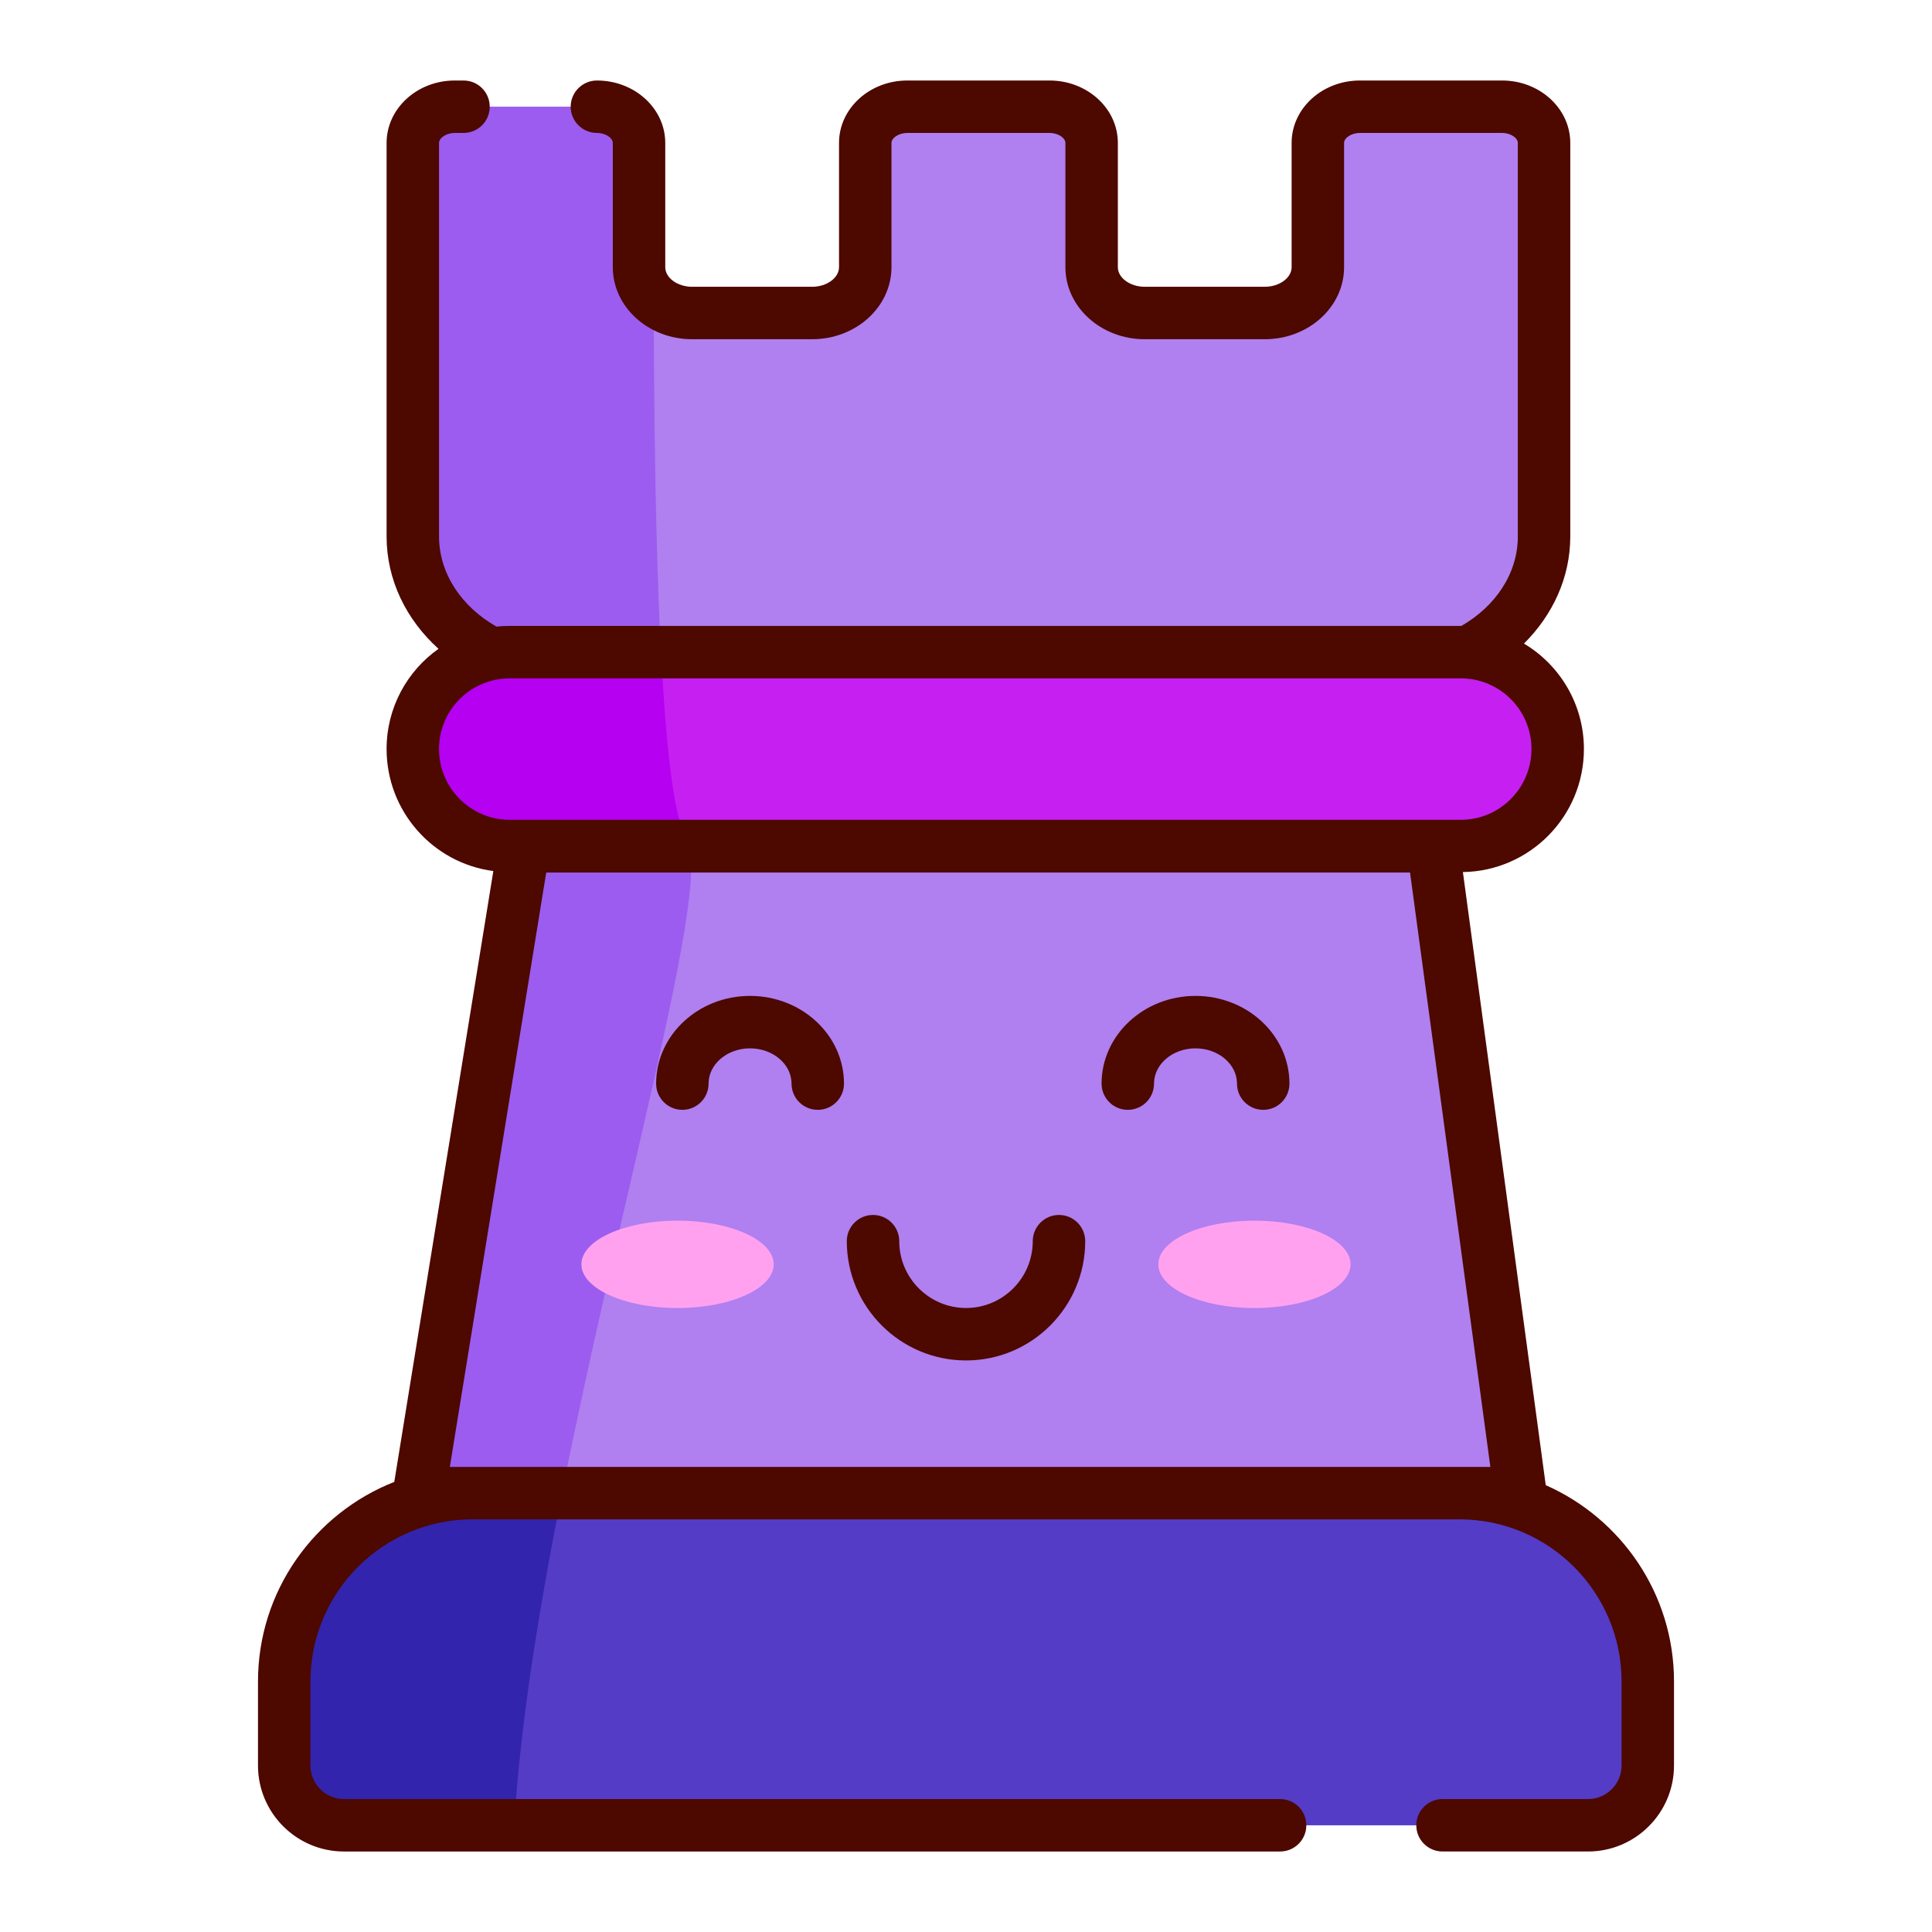 <?xml version="1.0" encoding="utf-8"?>
<!-- Generator: Adobe Illustrator 23.0.3, SVG Export Plug-In . SVG Version: 6.00 Build 0)  -->
<svg version="1.1" id="Layer_1" xmlns="http://www.w3.org/2000/svg" xmlns:xlink="http://www.w3.org/1999/xlink" x="0px" y="0px"
	 viewBox="0 0 1200 1200" enable-background="new 0 0 1200 1200" xml:space="preserve">
<g>
	<g>
		<path fill="#B07FF0" d="M370.787,66.287c14.412,0,26.095,10.069,26.095,22.491v77.209c0,15.708,14.775,28.443,33.001,28.443
			h74.561c18.226,0,33.001-12.734,33.001-28.443V88.778c0-12.421,11.683-22.491,26.095-22.491h88.372
			c14.412,0,26.095,10.069,26.095,22.491v77.209c0,15.708,14.775,28.443,33.001,28.443h74.56c18.226,0,33.001-12.734,33.001-28.443
			V88.778c0-12.421,11.683-22.491,26.095-22.491h88.284c14.412,0,26.095,10.069,26.095,22.491v244.395
			c0,46.36-43.605,83.942-97.394,83.942H353.802c-53.789,0-97.394-37.582-97.394-83.942V88.778
			c0-12.421,11.683-22.491,26.095-22.491h5.433H370.787z"/>
		<path fill="#543CC7" d="M795.098,1133.713H213.66c-20.505,0-37.128-16.623-37.128-37.128v-52.189
			c0-64.611,52.377-116.988,116.988-116.988h612.962c64.611,0,116.988,52.377,116.988,116.988v52.189
			c0,20.505-16.623,37.128-37.128,37.128h-90.368H795.098z"/>
		<polygon fill="#B07FF0" points="944.33,927.408 260.265,927.408 325.414,525.655 890.039,525.655 		"/>
		<g>
			<path fill="#C61FF2" d="M967.511,465.217c0,16.613-6.733,31.597-17.699,42.564c-10.858,10.967-25.951,17.699-42.456,17.699
				H316.563c-2.606,0-5.104-0.109-7.601-0.543c-29.535-3.692-52.554-29.208-52.554-59.72c0-16.613,6.732-31.598,17.699-42.456
				c3.475-3.583,7.492-6.732,11.836-9.229c5.863-3.583,12.486-6.189,19.545-7.492c3.583-0.651,7.275-0.978,11.076-0.978h590.793
				c1.412,0,2.823,0,4.126,0.217c7.71,0.434,15.093,2.497,21.716,5.754C953.503,420.59,967.511,441.329,967.511,465.217z"/>
		</g>
		<path fill="#B500F2" d="M428.402,525.48H316.563c-2.606,0-5.104-0.109-7.601-0.543c-29.535-3.692-52.554-29.208-52.554-59.72
			c0-16.613,6.732-31.598,17.699-42.456c3.475-3.583,7.492-6.732,11.836-9.229c5.863-3.583,12.486-6.189,19.545-7.492
			c14.224,7.057,30.729,11.075,48.319,11.075h57.44c3.041,52.988,7.927,92.621,15.202,103.587
			C427.208,521.897,427.859,523.526,428.402,525.48z"/>
		<path fill="#9C5CF0" d="M410.486,405.062h-93.923c-3.801,0-7.492,0.326-11.076,0.978c-29.317-14.442-49.079-41.696-49.079-72.859
			V88.764c0-12.378,11.727-22.477,26.06-22.477h88.277c14.442,0,26.168,10.099,26.168,22.477v77.202
			c0,7.709,3.475,14.55,9.121,19.653C406.143,258.803,407.228,340.348,410.486,405.062z"/>
		<path fill="#3324AD" d="M349.029,927.449c-14.442,72.75-26.06,144.74-29.643,206.305H213.627
			c-20.521,0-37.135-16.613-37.135-37.135v-52.228c0-64.606,52.445-116.943,117.051-116.943H349.029z"/>
		<path fill="#9C5CF0" d="M349.029,927.449h-88.711l65.149-401.753h102.935C437.414,565.004,384.643,748.181,349.029,927.449z"/>
		<path fill="#4D0800" d="M960.095,922.471l-51.461-380.811c0.009-0.002,0.017,0,0.025-0.002
			c41.587-0.651,75.139-34.638,75.139-76.441c0-27.797-14.984-52.228-37.244-65.475c17.808-17.699,28.774-40.936,28.774-66.561
			V88.764c0-21.39-19.002-38.764-42.347-38.764h-88.277c-23.453,0-42.455,17.373-42.455,38.764v77.202
			c0,6.623-7.601,12.161-16.721,12.161H711.04c-9.12,0-16.721-5.538-16.721-12.161V88.764c0-21.39-19.002-38.764-42.455-38.764
			h-88.277c-23.454,0-42.456,17.373-42.456,38.764v77.202c0,6.623-7.601,12.161-16.721,12.161h-74.487
			c-9.121,0-16.722-5.538-16.722-12.161V88.764C413.2,67.373,394.198,50,370.745,50c-8.904,0-16.287,7.275-16.287,16.287
			c0,9.012,7.383,16.287,16.287,16.287c5.646,0,9.881,3.258,9.881,6.189v77.202c0,24.648,22.042,44.736,49.297,44.736h74.487
			c27.254,0,49.296-20.088,49.296-44.736V88.764c0-2.931,4.235-6.189,9.881-6.189h88.277c5.646,0,9.881,3.258,9.881,6.189v77.202
			c0,24.648,22.042,44.736,49.296,44.736h74.488c27.254,0,49.296-20.088,49.296-44.736V88.764c0-2.931,4.235-6.189,9.881-6.189
			h88.277c5.538,0,9.773,3.258,9.773,6.189v244.418c0,23.019-13.899,43.433-35.072,55.594H316.563c-2.715,0-5.429,0.109-8.035,0.435
			h-0.109c-21.5-12.162-35.724-32.792-35.724-56.029V88.764c0-2.931,4.235-6.189,9.773-6.189h5.429
			c9.012,0,16.287-7.275,16.287-16.287c0-9.012-7.275-16.287-16.287-16.287h-5.429c-23.345,0-42.347,17.373-42.347,38.764v244.418
			c0,27.145,12.27,51.794,32.249,69.818c-19.545,13.79-32.249,36.592-32.249,62.218c0,38.763,28.883,70.904,66.235,75.79
			c0.023,0.003,0.045,0.002,0.068,0.005l-61.529,379.424c-49.483,19.484-84.651,67.643-84.651,123.961v52.186
			c0,29.452,23.964,53.416,53.416,53.416h581.437c8.997,0,16.287-7.29,16.287-16.287c0-8.997-7.29-16.287-16.287-16.287H213.66
			c-11.494,0-20.842-9.347-20.842-20.841v-52.186c0-55.526,45.177-100.703,100.703-100.703h612.962
			c55.526,0,100.698,45.177,100.698,100.703v52.186c0,11.494-9.347,20.841-20.842,20.841h-90.365
			c-8.997,0-16.287,7.29-16.287,16.287c0,8.997,7.29,16.287,16.287,16.287h90.365c29.452,0,53.416-23.964,53.416-53.416v-52.186
			C1039.756,989.984,1006.941,943.154,960.095,922.471z M272.695,465.217c0-19.871,13.139-36.593,31.272-42.022
			c4.017-1.194,8.252-1.846,12.596-1.846h590.793c2.389,0,4.669,0.217,6.949,0.543c20.956,3.366,36.918,21.5,36.918,43.325
			c0,24.214-19.654,43.975-43.867,43.975H316.563C292.349,509.193,272.695,489.431,272.695,465.217z M293.522,911.12h-14.119
			l59.868-369.178h536.531l49.89,369.178h-19.209H293.522z"/>
		<path fill="#4D0800" d="M657.753,754.631c-8.997,0-16.287,7.29-16.287,16.287c0,22.883-18.583,41.503-41.429,41.503
			c-22.883,0-41.503-18.62-41.503-41.503c0-8.997-7.29-16.287-16.287-16.287c-8.997,0-16.287,7.29-16.287,16.287
			c0,40.845,33.232,74.077,74.077,74.077c40.803,0,74.003-33.232,74.003-74.077C674.04,761.921,666.75,754.631,657.753,754.631z"/>
		<path fill="#4D0800" d="M465.847,618.575c-32.156,0-58.315,24.436-58.315,54.476c0,8.997,7.29,16.287,16.287,16.287
			s16.287-7.29,16.287-16.287c0-12.078,11.547-21.902,25.74-21.902c14.225,0,25.793,9.824,25.793,21.902
			c0,8.997,7.29,16.287,16.287,16.287s16.287-7.29,16.287-16.287C524.215,643.011,498.03,618.575,465.847,618.575z"/>
		<path fill="#4D0800" d="M742.529,618.575c-32.156,0-58.32,24.436-58.32,54.476c0,8.997,7.29,16.287,16.287,16.287
			c8.997,0,16.287-7.29,16.287-16.287c0-12.078,11.547-21.902,25.746-21.902c14.225,0,25.793,9.824,25.793,21.902
			c0,8.997,7.29,16.287,16.287,16.287c8.997,0,16.287-7.29,16.287-16.287C800.897,643.011,774.712,618.575,742.529,618.575z"/>
		<g>
			<g>
				<ellipse fill="#FFA1EF" cx="420.841" cy="785.305" rx="59.72" ry="27.145"/>
			</g>
			<g>
				<ellipse fill="#FFA1EF" cx="779.161" cy="785.305" rx="59.72" ry="27.145"/>
			</g>
		</g>
	</g>
</g>
</svg>
